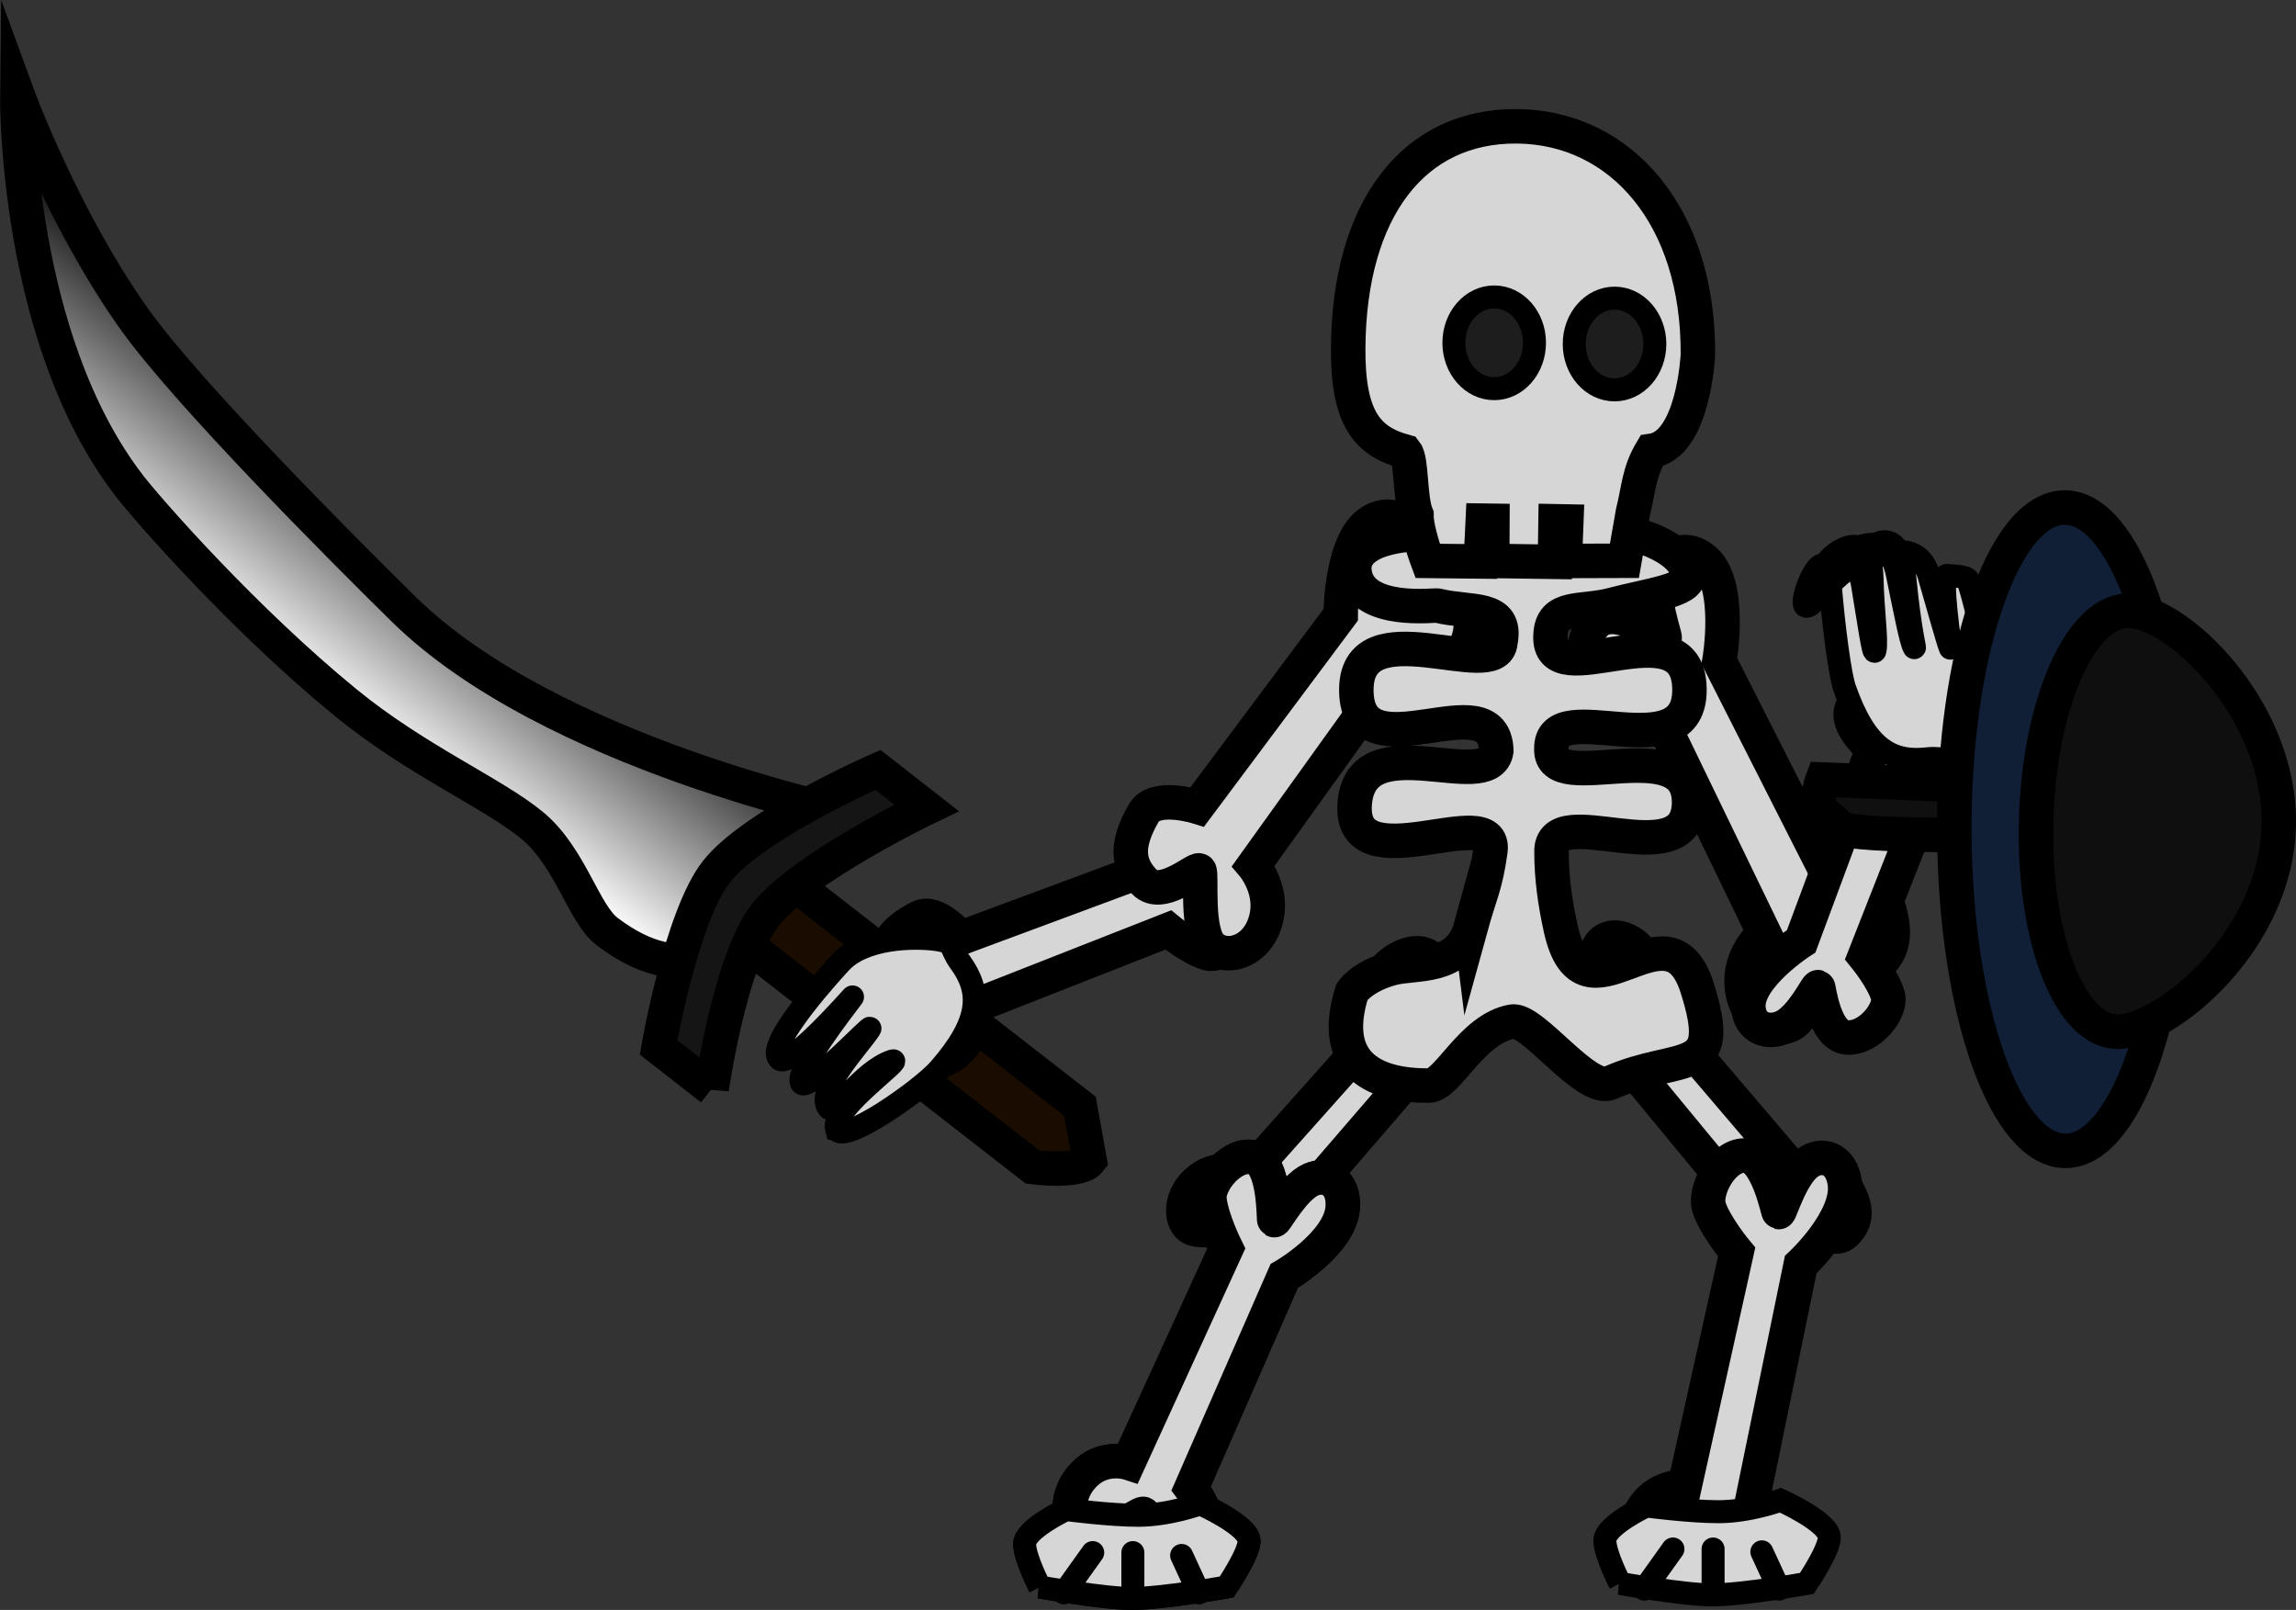 <svg version="1.1" xmlns="http://www.w3.org/2000/svg" xmlns:xlink="http://www.w3.org/1999/xlink" width="99.877" height="70.032" viewBox="0,0,99.877,70.032"><rect x="0" y="0" width="99.877" height="70.032" fill="#333333" stroke="none"/><defs><linearGradient x1="189.021" y1="155.905" x2="195.841" y2="147.135" gradientUnits="userSpaceOnUse" id="color-1"><stop offset="0" stop-color="#ffffff"/><stop offset="1" stop-color="#000000"/></linearGradient><radialGradient cx="227.125" cy="184.5" r="8.143" gradientUnits="userSpaceOnUse" id="color-2"><stop offset="0" stop-color="#a2a2a2"/><stop offset="1" stop-color="#747474"/></radialGradient><radialGradient cx="224.186" cy="192.482" r="3.893" gradientUnits="userSpaceOnUse" id="color-3"><stop offset="0" stop-color="#a2a2a2"/><stop offset="1" stop-color="#747474"/></radialGradient></defs><g transform="translate(-174.72,-125.32)"><g data-paper-data="{&quot;isPaintingLayer&quot;:true}" fill-rule="nonzero" stroke="#000000" stroke-linejoin="miter" stroke-miterlimit="10" stroke-dasharray="" stroke-dashoffset="0" style="mix-blend-mode: normal"><g stroke-width="1.5" stroke-linecap="butt"><path d="M222.121,175.796c-0.437,0.562 -2.484,0.29 -2.484,0.29l-12.487,-9.712c0,0 0.205,-1.277 0.564,-1.738c0.324,-0.416 1.496,-0.906 1.496,-0.906l12.487,9.712z" fill="#1b0c00"/><path d="M206.567,166.218c0,0 -1.962,2.265 -5.438,-0.377c-1.023,-0.778 -1.598,-3.241 -3.259,-4.616c-1.691,-1.4 -5.031,-2.825 -8.099,-5.33c-4.379,-3.574 -8.539,-8.305 -9.392,-9.403c-5.038,-6.483 -4.908,-17.074 -4.908,-17.074c0,0 1.948,5.328 5.044,9.714c2.287,3.239 9.061,10.029 11.773,12.695c6.384,6.276 19.612,8.979 19.612,8.979z" data-paper-data="{&quot;index&quot;:null}" fill="url(#color-1)"/><path d="M205.678,172.683l-2.309,-1.803c0,0 0.975,-5.662 2.51,-7.635c1.611,-2.071 7.036,-4.435 7.036,-4.435l2.112,1.65c0,0 -5.409,2.597 -7.02,4.668c-1.535,1.973 -2.329,7.555 -2.329,7.555z" fill="#151515"/></g><path d="M224.876,163.016c0,0 1.517,-2.354 2.859,-2.297c0.931,0.039 1.212,0.881 0.847,1.576c-0.398,0.76 -1.725,1.395 -1.707,1.454c0.012,0.037 2.125,0.259 2.186,1.262c0.061,1.003 -1.19,1.941 -1.797,1.781c-0.716,-0.189 -1.727,-1.018 -1.727,-1.018l-8.467,3.326c0,0 0.136,1.053 -0.573,1.813c-0.916,0.984 -2.148,0.671 -2.377,-0.107c-0.229,-0.778 1.186,-2.485 1.159,-2.648c-0.025,-0.155 -1.774,0.15 -1.949,-0.752c-0.175,-0.902 0.147,-1.544 1.38,-2.175c0.742,-0.379 1.795,0.892 1.795,0.892z" data-paper-data="{&quot;index&quot;:null}" fill="#d6d6d6" stroke-width="1.5" stroke-linecap="butt"/><path d="M211.101,174.419c-0.238,-0.858 3.088,-3.174 2.407,-2.938c-1.324,0.46 -2.458,2.386 -2.741,2.033c-0.588,-0.735 1.34,-2.743 1.781,-3.43c0.271,-0.422 -2.741,2.811 -2.964,2.341c-0.262,-0.552 1.826,-3.21 2.221,-3.74c0.066,-0.089 -2.88,3.3 -3.204,2.663c-0.576,-0.657 2.584,-4.05 2.64,-4.114c0.991,-1.142 3.212,-1.183 4.214,-1.044c0.842,0.117 0.547,0.32 1.027,0.978c0.935,1.281 0.937,2.549 -0.887,4.65c-0.799,0.921 -4.283,3.354 -4.492,2.601z" fill="#d6d6d6" stroke-width="1" stroke-linecap="butt"/><path d="M254.411,163.725c0,0 1.984,-0.266 2.332,0.682c0.579,1.576 0.339,2.413 -0.56,3.072c-0.898,0.659 -2.204,-1.05 -2.354,-0.933c-0.157,0.123 -0.302,2.808 -1.146,3.312c-0.844,0.504 -2.198,-0.23 -2.205,-1.86c-0.005,-1.26 0.981,-2.086 0.981,-2.086l-4.803,-9.926c0,0 -1.582,-0.093 -2.375,-0.514c-0.672,-0.357 -1.014,-2.222 -0.135,-3.064c0.879,-0.842 2.943,0.699 2.985,0.675c0.064,-0.037 -0.594,-1.694 -0.324,-2.698c0.247,-0.919 1.189,-1.437 2.051,-0.706c1.241,1.053 0.656,4.397 0.656,4.397z" data-paper-data="{&quot;index&quot;:null}" fill="#d6d6d6" stroke-width="1.5" stroke-linecap="butt"/><path d="M256.186,157.894c0,0 -1.271,-1.054 -0.892,-1.795c0.631,-1.233 1.273,-1.555 2.175,-1.38c0.902,0.176 0.596,1.924 0.751,1.949c0.163,0.027 1.871,-1.388 2.649,-1.158c0.778,0.229 1.09,1.461 0.106,2.377c-0.761,0.708 -1.814,0.572 -1.814,0.572l-3.329,8.466c0,0 0.829,1.011 1.017,1.727c0.16,0.607 -0.78,1.858 -1.782,1.796c-1.003,-0.062 -1.223,-2.175 -1.261,-2.187c-0.059,-0.018 -0.694,1.308 -1.454,1.706c-0.695,0.364 -1.537,0.084 -1.576,-0.848c-0.056,-1.342 2.299,-2.858 2.299,-2.858z" data-paper-data="{&quot;index&quot;:null}" fill="#d6d6d6" stroke-width="1.5" stroke-linecap="butt"/><path d="M254.328,150.67c-0.178,-2.199 -1.449,0.921 -1.05,1.022c0.458,0.116 2.13,-2.916 2.455,-0.977c0.288,1.716 0.491,3.222 0.553,2.89c0.089,-0.475 -0.1,-1.726 -0.132,-3.132c-0.061,-2.67 -2.186,-0.663 -1.894,-0.709c0.58,-0.091 2.479,-1.995 3.002,0.565c0.315,1.54 0.572,2.864 0.714,3.136c0.106,0.203 -0.156,-0.521 -0.4,-3.051c-0.29,-3.01 -2.254,-0.648 -1.972,-0.627c0.349,0.026 2.449,-1.41 3.036,0.598c0.436,1.495 0.808,2.87 0.921,3.129c0.039,0.089 -0.486,-3.28 -0.133,-3.166c0.05,0.016 0.847,0.019 0.902,0.201c0.49,1.599 0.756,3.153 0.77,3.195c0.499,1.427 -0.566,3.376 -1.185,4.177c-0.52,0.673 -0.549,0.316 -1.359,0.406c-1.576,0.176 -2.678,-0.451 -3.597,-3.077c-0.191,-0.546 -0.471,-2.595 -0.631,-4.578z" data-paper-data="{&quot;index&quot;:null}" fill="#d6d6d6" stroke-width="1" stroke-linecap="butt"/><path d="M233.041,152.063c0,0 -0.005,-3.27 1.347,-4.065c0.938,-0.552 1.746,0.095 1.83,1.008c0.091,0.998 -0.807,2.461 -0.752,2.508c0.035,0.029 2.248,-1.093 2.944,-0.149c0.696,0.944 0.064,2.658 -0.632,2.886c-0.822,0.269 -2.339,0.097 -2.339,0.097l-6.194,8.63c0,0 0.801,0.947 0.588,2.141c-0.275,1.546 -1.681,2.02 -2.399,1.402c-0.718,-0.617 -0.413,-3.189 -0.542,-3.332c-0.123,-0.136 -1.644,1.272 -2.388,0.498c-0.744,-0.774 -0.835,-1.607 -0.025,-3.008c0.487,-0.842 2.326,-0.263 2.326,-0.263z" data-paper-data="{&quot;index&quot;:null}" fill="#d6d6d6" stroke-width="1.5" stroke-linecap="butt"/><path d="M252.821,176.308c0,0 1.507,-0.335 1.973,0.341c0.774,1.126 0.753,1.761 0.179,2.312c-0.574,0.551 -1.946,-0.623 -2.04,-0.526c-0.099,0.102 0.328,2.098 -0.234,2.53c-0.562,0.432 -1.776,-0.017 -2.11,-1.222c-0.258,-0.932 0.352,-1.612 0.352,-1.612l-5.781,-7.008c0,0 -1.264,0.042 -1.972,-0.214c-0.601,-0.217 -1.246,-1.573 -0.724,-2.257c0.522,-0.685 2.457,0.311 2.485,0.291c0.043,-0.032 -0.809,-1.212 -0.799,-1.974c0.009,-0.697 0.646,-1.147 1.471,-0.666c1.189,0.692 1.403,3.207 1.403,3.207z" data-paper-data="{&quot;index&quot;:null}" fill="#d6d6d6" stroke-width="1.5" stroke-linecap="butt"/><path d="M230.88,178.15c0,0 0.518,1.446 -0.066,1.995c-0.971,0.913 -1.58,0.976 -2.18,0.481c-0.6,-0.495 0.338,-2.006 0.233,-2.086c-0.11,-0.085 -1.957,0.601 -2.443,0.102c-0.486,-0.499 -0.218,-1.758 0.887,-2.247c0.854,-0.378 1.583,0.136 1.583,0.136l5.919,-6.637c0,0 -0.206,-1.244 -0.055,-1.978c0.128,-0.623 1.335,-1.438 2.057,-1.012c0.721,0.426 0.027,2.47 0.05,2.494c0.036,0.038 1.048,-0.959 1.776,-1.049c0.666,-0.082 1.178,0.487 0.828,1.367c-0.503,1.266 -2.873,1.809 -2.873,1.809z" data-paper-data="{&quot;index&quot;:null}" fill="#d6d6d6" stroke-width="1.5" stroke-linecap="butt"/><path d="M238.698,165.655c0.386,-1.402 0.651,-1.814 0.856,-3.331c0.289,-2.258 -6.168,1.51 -5.903,-2.039c0.265,-3.548 5.849,-0.347 6.16,-2.298c-0.07,-3.167 -6.015,1.176 -6.089,-2.587c-0.075,-3.764 6.135,-0.306 6.267,-2.145c0.327,-1.625 -1.302,-1.238 -2.729,-1.59c-0.149,-0.037 -3.163,0.372 -3.582,-1.278c-0.455,-1.792 2.641,-1.829 2.641,-1.829c0,0 1.324,0.436 2.528,0.436c0.213,0 -0.085,-3.532 0.194,-3.54c0.663,-0.018 3.806,-0.039 3.806,-0.039c0,0 -0.188,3.421 0.146,3.421c1.674,0 3.086,-0.188 3.086,-0.188c0,0 1.99,0.551 2.081,1.729c0.049,0.633 -1.748,0.839 -3.314,1.253c-1.348,0.356 -2.624,-0.024 -2.677,1.319c-0.174,2.738 5.963,-1.397 6.043,2.31c0.08,3.706 -6.058,0.171 -6.007,2.636c-0.078,2.149 6.037,-0.921 5.99,2.357c-0.047,3.277 -6.053,-0.225 -5.984,2.138c0.003,1.145 0.157,2.211 0.404,3.331c1.014,4.602 4.631,-1.49 5.924,2.544c1.293,4.033 -0.707,2.797 -3.776,4.158c-1.044,0.463 -3.373,-2.829 -4.269,-2.664c-1.779,0.328 -2.788,2.778 -3.616,2.783c-2.209,0.014 -4.371,-0.79 -3.35,-4.068c0,0 0.413,-0.671 1.732,-1.032c1.019,-0.279 2.923,0.085 3.438,-1.788z" data-paper-data="{&quot;index&quot;:null}" fill="#d6d6d6" stroke-width="1.5" stroke-linecap="butt"/><path d="M245.383,149.713l-2.594,0.008l0.067,-1.717l-0.469,-0.009l-0.026,1.764l-2.73,-0.039l0.009,-1.746l-0.419,-0.006l-0.085,1.775l-2.314,-0.025c0,0 -0.491,-1.308 -0.486,-2c-0.303,-0.731 -0.189,-2.382 -0.479,-2.747c-1.638,-0.444 -2.514,-1.406 -2.49,-4.531c0.046,-6.026 2.844,-9.67 7.355,-9.626c4.511,0.045 7.903,3.918 7.857,9.944c0,0 -0.18,3.915 -2.019,4.175c-0.556,0.931 -0.553,1.666 -0.805,2.664z" fill="#d6d6d6" stroke-width="1.5" stroke-linecap="butt"/><path d="M237.965,140.232c0,-1.102 0.785,-1.995 1.753,-1.995c0.968,0 1.753,0.893 1.753,1.995c0,1.102 -0.785,1.995 -1.753,1.995c-0.968,0 -1.753,-0.893 -1.753,-1.995z" fill="#1d1d1d" stroke-width="1" stroke-linecap="butt"/><path d="M243.2,140.284c0,-1.102 0.785,-1.995 1.753,-1.995c0.968,0 1.753,0.893 1.753,1.995c0,1.102 -0.785,1.995 -1.753,1.995c-0.968,0 -1.753,-0.893 -1.753,-1.995z" fill="#1d1d1d" stroke-width="1" stroke-linecap="butt"/><g stroke-width="1.5" stroke-linecap="butt"><path d="M261.605,159.534l0.008,2.095c0,0 -6.993,0.128 -7.016,-0.397c-0.012,-0.268 -0.585,-0.42 -0.708,-0.793c-0.167,-0.507 0.107,-1.211 0.107,-1.211z" fill="#101010"/><path d="M259.736,161.581c-0.045,-7.727 2.076,-14.078 4.736,-14.184c2.661,-0.106 4.854,6.072 4.899,13.8c0.045,7.727 -2.076,14.078 -4.736,14.184c-2.661,0.106 -4.854,-6.072 -4.899,-13.8z" fill="#101f36"/></g><path d="M250.982,190.411c0,0 1.372,1.131 1.087,2.033c-0.474,1.5 -1.066,1.931 -1.973,1.8c-0.906,-0.131 -0.812,-2.209 -0.967,-2.225c-0.163,-0.018 -1.673,1.784 -2.463,1.58c-0.79,-0.205 -1.242,-1.625 -0.384,-2.782c0.663,-0.894 1.713,-0.822 1.713,-0.822l2.27,-10.214c0,0 -0.933,-1.118 -1.202,-1.943c-0.228,-0.699 0.546,-2.245 1.538,-2.256c0.991,-0.011 1.457,2.452 1.496,2.462c0.06,0.016 0.527,-1.593 1.227,-2.123c0.64,-0.485 1.499,-0.226 1.647,0.864c0.213,1.57 -1.919,3.545 -1.919,3.545z" data-paper-data="{&quot;index&quot;:null}" fill="#d6d6d6" stroke-width="1.5" stroke-linecap="butt"/><path d="M226.537,190.059c0,0 1.061,1.415 0.605,2.218c-0.759,1.335 -1.407,1.61 -2.236,1.27c-0.829,-0.341 -0.309,-2.322 -0.452,-2.375c-0.15,-0.056 -1.95,1.325 -2.654,0.941c-0.704,-0.384 -0.836,-1.861 0.214,-2.774c0.812,-0.706 1.788,-0.388 1.788,-0.388l4.261,-9.314c0,0 -0.649,-1.299 -0.732,-2.158c-0.071,-0.729 0.981,-2.036 1.92,-1.812c0.938,0.224 0.868,2.709 0.902,2.728c0.053,0.03 0.828,-1.412 1.598,-1.758c0.705,-0.316 1.462,0.137 1.376,1.223c-0.124,1.565 -2.547,2.966 -2.547,2.966z" data-paper-data="{&quot;index&quot;:null}" fill="url(#color-2)" stroke-width="1.5" stroke-linecap="butt"/><g stroke-width="1"><path d="M219.95,194.353c0,0 -0.658,-1.27 -0.658,-1.871c0,-0.643 1.803,-1.497 1.803,-1.497c0,0 1.895,0.249 3.136,0.249c1.346,0 2.703,-0.499 2.703,-0.499c0,0 2.122,0.949 2.122,1.622c0,0.549 -0.977,1.996 -0.977,1.996c0,0 -2.784,0.499 -4.117,0.499c-1.258,0 -4.013,-0.499 -4.013,-0.499z" fill="url(#color-3)" stroke-linecap="butt"/><path d="M221.006,194.603l1.247,-1.746" fill="none" stroke-linecap="round"/><path d="M224,192.856v1.871" fill="none" stroke-linecap="round"/><path d="M226.121,192.981l0.748,1.622" fill="none" stroke-linecap="round"/></g><g stroke-width="1"><path d="M245.19,194.197c0,0 -0.658,-1.27 -0.658,-1.871c0,-0.643 1.803,-1.497 1.803,-1.497c0,0 1.895,0.249 3.136,0.249c1.346,0 2.703,-0.499 2.703,-0.499c0,0 2.122,0.949 2.122,1.622c0,0.549 -0.977,1.996 -0.977,1.996c0,0 -2.784,0.499 -4.117,0.499c-1.258,0 -4.013,-0.499 -4.013,-0.499z" fill="#d6d6d6" stroke-linecap="butt"/><path d="M247.494,192.7l-1.247,1.746" fill="none" stroke-linecap="round"/><path d="M249.24,194.571v-1.871" fill="none" stroke-linecap="round"/><path d="M252.109,194.446l-0.748,-1.622" fill="none" stroke-linecap="round"/></g><path d="M226.537,190.059c0,0 1.061,1.415 0.605,2.218c-0.759,1.335 -1.407,1.61 -2.236,1.27c-0.829,-0.341 -0.309,-2.322 -0.452,-2.375c-0.15,-0.056 -1.95,1.325 -2.654,0.941c-0.704,-0.384 -0.836,-1.861 0.214,-2.774c0.812,-0.706 1.788,-0.388 1.788,-0.388l4.261,-9.314c0,0 -0.649,-1.299 -0.732,-2.158c-0.071,-0.729 0.981,-2.036 1.92,-1.812c0.938,0.224 0.868,2.709 0.902,2.728c0.053,0.03 0.828,-1.412 1.598,-1.758c0.705,-0.316 1.462,0.137 1.376,1.223c-0.124,1.565 -2.547,2.966 -2.547,2.966z" data-paper-data="{&quot;index&quot;:null}" fill="#d6d6d6" stroke-width="1.5" stroke-linecap="butt"/><g stroke-width="1"><path d="M219.95,194.353c0,0 -0.658,-1.27 -0.658,-1.871c0,-0.643 1.803,-1.497 1.803,-1.497c0,0 1.895,0.249 3.136,0.249c1.346,0 2.703,-0.499 2.703,-0.499c0,0 2.122,0.949 2.122,1.622c0,0.549 -0.977,1.996 -0.977,1.996c0,0 -2.784,0.499 -4.117,0.499c-1.258,0 -4.013,-0.499 -4.013,-0.499z" fill="#d6d6d6" stroke-linecap="butt"/><path d="M222.254,192.856l-1.247,1.746" fill="none" stroke-linecap="round"/><path d="M224,192.856v1.871" fill="none" stroke-linecap="round"/><path d="M226.121,192.981l0.748,1.622" fill="none" stroke-linecap="round"/></g><path d="M263.287,161.249c0.079,-5.057 1.837,-9.25 3.927,-9.364c2.09,-0.115 6.711,4.225 6.632,9.282c-0.079,5.057 -4.829,8.917 -6.918,9.032c-2.09,0.115 -3.72,-3.892 -3.641,-8.949z" fill="#0f0f0f" stroke-width="1.5" stroke-linecap="butt"/></g></g></svg>